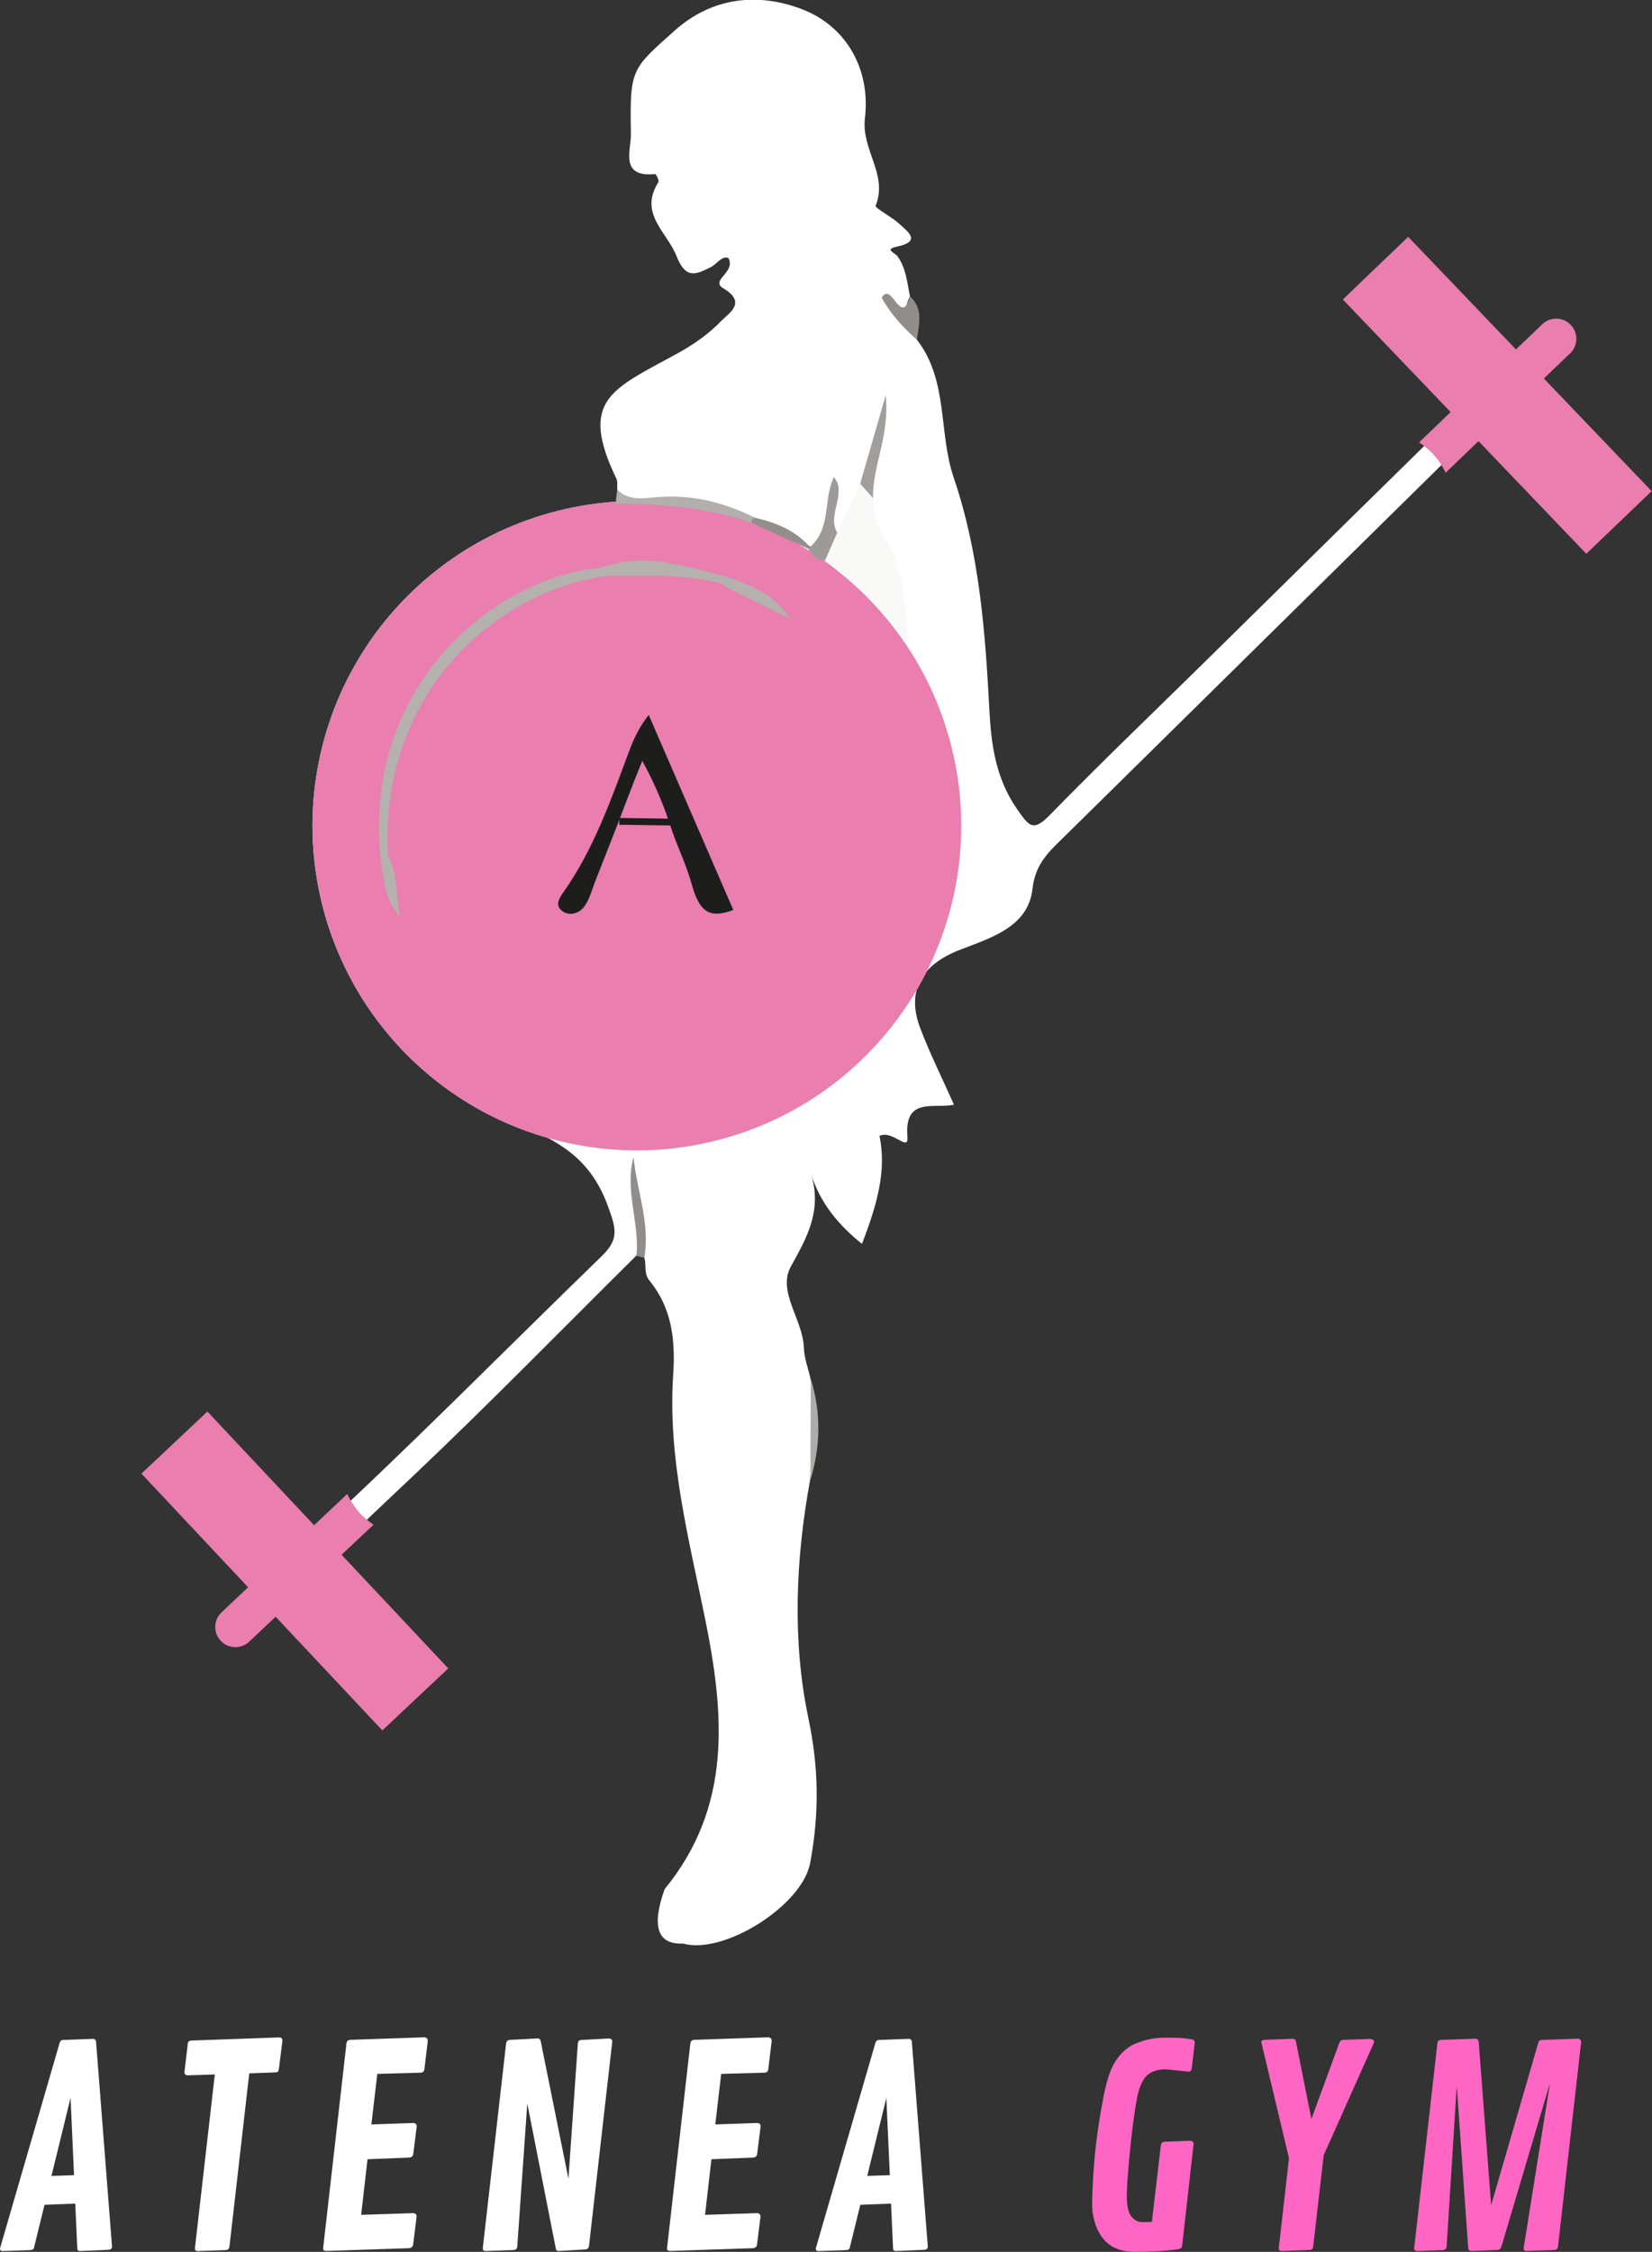 <?xml version="1.0" encoding="UTF-8"?>
<svg id="Capa_2" data-name="Capa 2" xmlns="http://www.w3.org/2000/svg" xmlns:xlink="http://www.w3.org/1999/xlink" viewBox="0 0 285.39 388.91">
  <rect x="0" y="0" width="285.39" height="388.91" fill="#333333" stroke="none"/>
  <defs>
    <style>
      .cls-1 {
        fill: #a29e9b;
      }

      .cls-1, .cls-2, .cls-3, .cls-4, .cls-5, .cls-6, .cls-7, .cls-8, .cls-9, .cls-10, .cls-11, .cls-12, .cls-13 {
        stroke-width: 0px;
      }

      .cls-2 {
        fill: #b2afac;
      }

      .cls-3 {
        fill: #1d1e1c;
      }

      .cls-14 {
        clip-path: url(#clippath-2);
      }

      .cls-4 {
        fill: #9e9a99;
      }

      .cls-5, .cls-15 {
        fill: none;
      }

      .cls-16 {
        clip-path: url(#clippath-1);
      }

      .cls-15 {
        stroke: #1d1e1c;
        stroke-miterlimit: 11.84;
        stroke-width: 1.18px;
      }

      .cls-6 {
        fill: #fff;
      }

      .cls-7 {
        fill: #b5b1ad;
      }

      .cls-8 {
        fill: #acacaa;
      }

      .cls-9 {
        fill: #f9f9f8;
      }

      .cls-17 {
        clip-path: url(#clippath);
      }

      .cls-10 {
        fill: #918d8b;
      }

      .cls-11 {
        fill: #938e8c;
      }

      .cls-12 {
        fill: #e97eaf;
      }

      .cls-13 {
        fill: #ff66c4;
      }
    </style>
    <clipPath id="clippath">
      <rect class="cls-5" x="51.67" width="213.33" height="336"/>
    </clipPath>
    <clipPath id="clippath-1">
      <rect class="cls-5" x="24.39" y="242.51" width="53.95" height="57.33"/>
    </clipPath>
    <clipPath id="clippath-2">
      <rect class="cls-5" x="231.67" y="39.84" width="53.72" height="56"/>
    </clipPath>
  </defs>
  <g id="Capa_1-2" data-name="Capa 1">
    <g class="cls-17">
      <path class="cls-6" d="m52.73,266.48c17.48-16.01,34.08-32.93,51.1-49.42,3.1-2.99,2.72-4.65,1.13-8.92-3.04-8.16-8.4-11.04-15.73-14.17-16.64-7.09-27.52-20.14-32.95-37.51-.59-1.91-.49-4.03-.72-6.05-.69-5.44-.67-10.88,0-16.32,3.6-27.22,28.28-46.24,50.79-47.16,7.57-1.26,14.91-.07,22.15,2.1,3.72,1.55,7.46,3.1,10.91,5.23,1.26.93,2.92.95,4.18,1.86,5.53,3.48,10.65,7.35,12.33,12.29-.46-6.74-4.98-14.28-6.45-22.63.17-5.14,2.82-9.78,3.32-14.86-.18,4.45-2.77,8.32-3.13,12.73-1.04,3.34-1.28,7.17-5.22,8.78-3.28-3.59,1.81-6.85-.06-9.47-1.48,3.15.64,8.56-3.7,11.82-3.65-1.92-7.29-3.9-11.14-5.43-6.19-1.83-12.41-3.52-18.99-2.85-1.67.17-3.28-.04-3.92-2.01-.04-.61.1-1.33-.15-1.83-6.55-13.62-.76-15.42,10.39-21.53,2.93-1.6,5.6-3.47,7.82-5.79,1.13-1.17,4.44-3.09.27-5.54-2.39-1.4,2.31-2.82.84-5.28-1.21-.31-1.96,1.1-3.02,1.63-2.62,1.3-4.32,2.09-5.91-1.93-1.66-4.2-6.57-7.3-3.13-12.77.17-.26-.41-1.41-.58-1.39-6.18.61-4.12-4.13-4.17-6.89-.19-11.24.01-11.16,7.59-17.91,6.56-5.84,14.46-6.5,21.81-3.73,7.98,2.99,12.02,10.62,11.03,18.89-.66,5.47,4.04,9.73,1.85,15.11-.17.41,2.82,1.92,4.12,3.16,1.38,1.29,3.88,2.97-.38,3.89-2.35.51-.46,1.02,0,1.64,1.53,2.05,1.69,4.56,2.19,6.96-1.5,2.79-.01,5.11,1.18,7.47,5.49,7.04,3.72,16.04,6.36,23.79,4.5,13.2,5.47,26.78,6.2,40.54.3,5.59,1.1,11.47,4.69,16.64,2.17,3.14,2.83,4.14,5.86,1.01,8.62-8.85,17.56-17.39,26.38-26.06,17.04-16.76,34.03-33.56,51.15-50.23,1.34-1.3,2.8-4.81,5.19-2.33,2.06,2.15-.7,4.02-2.25,5.55-25.97,25.6-51.97,51.17-77.94,76.78-2.58,2.55-5.15,4.65-5.65,9.14-.73,6.68-7.31,8.51-12.6,10.58-6.59,2.58-9.24,7.05-6.8,13.5,1.64,4.32,3.71,8.46,5.83,13.23-3.55.73-8.62-1.4-8.04,5.57.22,2.69-2.56-1.29-4.83-.18,1.3,6.06-.52,12.13-3.02,18.65-3.93-3.19-7.04-6.76-8.74-11.87,1.8,6.13-.71,10.68-3.53,15.74-2.42,4.34,2.07,9.19,2.23,14.06.06,1.79.74,3.56,1.15,5.33.58,5.83.71,11.65-.06,17.47-2.54,13.69-3.09,27.93-.33,41.07,1.88,8.92,1.89,16.72.32,25.15-1.36,7.29-14.88,15.87-21.96,13.88-4.41.2-5.47-2.93-3.18-9.39,11.72-14.31,10.35-30.27,6.95-46.94-2.81-13.79-6.42-27.59-5.47-41.86.4-6.02-.19-11.51-4.06-16.26-1.1-1.34-.5-2.75-.94-4.05-.35-5.67-2.31-11.26-1.77-15.9-2.03,4.36,3.3,10.11.41,15.59-12.85,12.73-25.51,25.69-38.63,38.12-5.21,4.93-9.82,9.16-14.75,14.34"/>
    </g>
    <path class="cls-6" d="m166.06,142.61c0,1.83-.09,3.67-.27,5.49-.18,1.83-.45,3.64-.81,5.44s-.8,3.58-1.34,5.34c-.53,1.76-1.15,3.48-1.85,5.18-.7,1.7-1.49,3.35-2.35,4.97s-1.81,3.19-2.83,4.72c-1.02,1.53-2.11,3-3.28,4.42-1.16,1.42-2.4,2.78-3.69,4.08-1.3,1.3-2.66,2.53-4.07,3.7-1.42,1.16-2.89,2.26-4.42,3.28s-3.1,1.96-4.72,2.83c-1.62.87-3.28,1.65-4.97,2.35-1.7.7-3.42,1.32-5.18,1.85-1.76.54-3.54.98-5.34,1.34-1.8.36-3.61.63-5.44.81-1.83.18-3.66.27-5.49.27s-3.67-.09-5.49-.27c-1.83-.18-3.64-.45-5.44-.81-1.8-.36-3.58-.8-5.33-1.34-1.76-.53-3.48-1.15-5.18-1.85s-3.35-1.48-4.97-2.35c-1.62-.86-3.19-1.81-4.72-2.83s-3-2.11-4.42-3.28c-1.42-1.17-2.78-2.4-4.08-3.7s-2.53-2.66-3.69-4.08c-1.16-1.42-2.26-2.89-3.28-4.42-1.02-1.53-1.96-3.1-2.82-4.72s-1.65-3.28-2.35-4.97-1.32-3.42-1.85-5.18c-.53-1.76-.97-3.54-1.33-5.34s-.63-3.61-.81-5.44-.27-3.66-.27-5.49.09-3.67.27-5.5.45-3.64.81-5.44.8-3.58,1.33-5.34c.54-1.76,1.15-3.48,1.85-5.18s1.49-3.35,2.35-4.97,1.81-3.19,2.82-4.72c1.02-1.53,2.11-3,3.28-4.42,1.17-1.42,2.4-2.78,3.69-4.08,1.3-1.3,2.66-2.53,4.08-3.7,1.42-1.16,2.89-2.26,4.42-3.28s3.1-1.96,4.72-2.83c1.61-.86,3.27-1.65,4.97-2.35s3.42-1.32,5.18-1.85,3.54-.98,5.33-1.34c1.8-.35,3.61-.63,5.44-.81,1.82-.18,3.66-.27,5.49-.27s3.67.09,5.49.27c1.83.18,3.64.45,5.44.81,1.8.36,3.58.81,5.34,1.34,1.76.53,3.48,1.15,5.18,1.85,1.69.7,3.35,1.49,4.97,2.35s3.19,1.81,4.72,2.83,3,2.11,4.42,3.28c1.42,1.17,2.78,2.4,4.07,3.7s2.53,2.66,3.69,4.08c1.17,1.42,2.26,2.89,3.28,4.42,1.02,1.53,1.96,3.1,2.83,4.72s1.65,3.28,2.35,4.97c.7,1.7,1.32,3.43,1.85,5.18.54,1.76.98,3.54,1.34,5.34s.63,3.61.81,5.44c.18,1.83.27,3.66.27,5.5Z"/>
    <path class="cls-12" d="m166.06,142.61c0,1.83-.09,3.67-.27,5.49-.18,1.83-.45,3.64-.81,5.44s-.8,3.58-1.34,5.34c-.53,1.76-1.15,3.48-1.85,5.18-.7,1.7-1.49,3.35-2.35,4.97s-1.81,3.19-2.83,4.72c-1.02,1.53-2.11,3-3.28,4.42-1.16,1.42-2.4,2.78-3.69,4.08-1.3,1.3-2.66,2.53-4.07,3.7-1.42,1.16-2.89,2.26-4.42,3.28s-3.1,1.96-4.72,2.83c-1.62.87-3.28,1.65-4.97,2.35-1.7.7-3.42,1.32-5.18,1.85-1.76.54-3.54.98-5.34,1.34-1.8.36-3.61.63-5.44.81-1.83.18-3.66.27-5.49.27s-3.67-.09-5.49-.27c-1.83-.18-3.64-.45-5.44-.81-1.8-.36-3.58-.8-5.33-1.34-1.76-.53-3.48-1.15-5.18-1.85s-3.35-1.48-4.97-2.35c-1.62-.86-3.19-1.81-4.72-2.83s-3-2.11-4.42-3.28c-1.42-1.17-2.78-2.4-4.08-3.7s-2.53-2.66-3.69-4.08c-1.16-1.42-2.26-2.89-3.28-4.42-1.02-1.53-1.96-3.1-2.82-4.72s-1.65-3.28-2.35-4.97-1.32-3.42-1.85-5.18c-.53-1.76-.97-3.54-1.33-5.34s-.63-3.61-.81-5.44-.27-3.66-.27-5.49.09-3.67.27-5.5.45-3.64.81-5.44.8-3.58,1.33-5.34c.54-1.76,1.15-3.48,1.85-5.18s1.49-3.35,2.35-4.97,1.81-3.19,2.82-4.72c1.02-1.53,2.11-3,3.28-4.42,1.17-1.42,2.4-2.78,3.69-4.08,1.3-1.3,2.66-2.53,4.08-3.7,1.42-1.16,2.89-2.26,4.42-3.28s3.1-1.96,4.72-2.83c1.61-.86,3.27-1.65,4.97-2.35s3.42-1.32,5.18-1.85,3.54-.98,5.33-1.34c1.8-.35,3.61-.63,5.44-.81,1.82-.18,3.66-.27,5.49-.27s3.67.09,5.49.27c1.83.18,3.64.45,5.44.81,1.8.36,3.58.81,5.34,1.34,1.76.53,3.48,1.15,5.18,1.85,1.69.7,3.35,1.49,4.97,2.35s3.19,1.81,4.72,2.83,3,2.11,4.42,3.28c1.42,1.17,2.78,2.4,4.07,3.7s2.53,2.66,3.69,4.08c1.17,1.42,2.26,2.89,3.28,4.42,1.02,1.53,1.96,3.1,2.83,4.72s1.65,3.28,2.35,4.97c.7,1.7,1.32,3.43,1.85,5.18.54,1.76.98,3.54,1.34,5.34s.63,3.61.81,5.44c.18,1.83.27,3.66.27,5.5Z"/>
    <path class="cls-2" d="m106.61,84.53c1.98,2.03,4.53,1.53,6.87,1.33,6.03-.51,11.59.9,16.93,3.54.12.51-.08.81-.59.89-7.61-2.68-15.51-3.22-23.48-3.33.09-.8.19-1.62.29-2.43h-.02Z"/>
    <path class="cls-10" d="m109.95,216.91c.57-5.71-2.07-11.28-.51-17.05.59,5.8,2.89,11.37,1.87,17.35-.46-.11-.91-.2-1.38-.31h.02Z"/>
    <path class="cls-10" d="m158.41,58.68c-2.44-2.15-4.59-4.5-6.09-7.27,1.76-2.97,3.27,5.2,4.91-.2,2.36,2.18,1.49,4.87,1.17,7.46h.01Z"/>
    <path class="cls-8" d="m140,255.59c.03-5.82.04-11.65.06-17.47,1.81,5.83,1.71,11.65-.06,17.47Z"/>
    <path class="cls-3" d="m112.07,123.47c4.92,11.33,9.77,22.51,14.61,33.68-4.2,1.61-5.89.24-7.18-4.44-.96-3.47-2.6-6.71-3.71-10.14-.86-2.7-2.32-6.58-4.83-11.17-1.91,4.65-3.29,8.44-4.3,11.04-1.34,3.44-2.62,6.7-3.9,9.94-.59,1.51-.99,3.21-2.01,4.41-.89,1.05-2.68,1.51-3.86.34-.96-.95-.27-2.02.51-3.13,5.16-7.36,8.13-15.81,11.23-24.12.86-2.32,1.82-4.34,3.42-6.4v-.02Z"/>
    <path class="cls-9" d="m150.82,86.02c.2,2.41.45,4.62,1.97,6.84,3.8,5.52,3.33,12.18,4.28,18.55-4.13-5.7-9.06-10.41-14.56-14.55-.98-2.38.7-3.59,2.15-4.91,1.32-2.8,2.63-5.61,3.94-8.41,2.44-.7,1.29,1.81,2.22,2.48h0Z"/>
    <path class="cls-1" d="m150.82,86.02c-.73-.83-1.48-1.65-2.22-2.48,1.34-4.64,2.67-9.27,4.41-15.28.72,7.07-2.32,12.21-2.19,17.74v.02Z"/>
    <path class="cls-4" d="m144.65,91.96c-.71,1.64-1.42,3.27-2.15,4.91-1.38-.12-2.26-.93-2.88-2.1l.28-.28c3.77-3.21,2.25-8.2,4.17-12.1,2.29,3.06-1.26,6.51.56,9.58h.01Z"/>
    <path class="cls-7" d="m136.56,106.95c-2.6-4.14-6.46-5.69-10.36-7.18-.05.05-.08.09-.13.14-.02-.05-.03-.09-.04-.14-7.31-1.93-14.57-4.48-22.24-1.74-18.3,1.69-41.46,20.35-37.97,50.89.51,3.31.74,6.71,3.28,9.36-.78-3.51-.29-7.24-2.07-10.55-1.52-28.33,18.97-45.84,38.1-48.32,6.63.06,13.3-.34,19.8,1.49.06.03.11.04.17.05-.06.06-.1.12-.17.18,3.89,1.93,7.76,3.86,11.65,5.8v.03Z"/>
    <path class="cls-11" d="m130.4,89.4c3.61.86,7.01,2.15,9.51,5.09l-.28.28c-3.28-1.49-6.55-2.98-9.82-4.48,0-.43.2-.72.59-.89Z"/>
    <g class="cls-16">
      <path class="cls-12" d="m61.46,260.47c-.59-.77-1.06-1.6-1.47-2.45l-5.73,5.39-18.43-19.63-11.4,10.72,18.43,19.63-4.58,4.32c-1.4,1.31-1.47,3.52-.16,4.92,1.32,1.4,3.51,1.47,4.92.16l4.58-4.31,18.43,19.63,11.39-10.71-18.43-19.63,5.51-5.18c-1.14-.79-2.19-1.71-3.06-2.83h-.01Z"/>
    </g>
    <g class="cls-14">
      <path class="cls-12" d="m248.25,79.2c.59.76,1.08,1.59,1.49,2.44l5.68-5.45,18.62,19.45,11.29-10.82-18.62-19.45,4.54-4.35c1.39-1.33,1.43-3.53.1-4.92-1.33-1.39-3.53-1.43-4.92-.1l-4.54,4.35-18.62-19.45-11.29,10.82,18.62,19.45-5.45,5.23c1.15.77,2.2,1.68,3.08,2.8h0Z"/>
    </g>
    <path class="cls-15" d="m106.99,141.85l9.08.13"/>
    <path class="cls-6" d="m16.6,352.68l2.75,35.29c0,.36-.2.56-.6.58l-4.9.21c-.33,0-.5-.15-.5-.46l-.35-7.73-5.31.21-1.77,7.21c-.04.22-.1.38-.19.46-.07.07-.21.12-.42.15l-4.85.17c-.31,0-.46-.15-.46-.46l10.29-35.46c.09-.34.3-.53.63-.54l5.15-.19c.33.02.51.2.54.56Zm-4.42,9.67l-3.29,13.44,3.9-.13-.6-13.31Z"/>
    <path class="cls-6" d="m33.08,352.41l15.19-.54c.34.02.52.21.52.58l-.6,4.79c-.03.24-.08.41-.15.5-.07.1-.22.16-.44.17l-4.54.17-3.42,29.92c-.06.38-.27.58-.63.6l-4.88.17c-.31,0-.46-.15-.46-.46l3.44-30.04-4.67.15c-.39-.03-.58-.21-.58-.54l.58-4.88c.01-.38.22-.57.63-.58Z"/>
    <path class="cls-6" d="m70.78,372.62l-7.29.29-1.1,9.6,8.98-.29c.4.02.6.22.6.6l-.6,4.85c-.04.32-.25.52-.63.6l-14.4.48c-.35,0-.52-.15-.52-.46l4.04-35.46c.07-.33.28-.51.63-.54l12.83-.44c.39.04.58.25.58.63l-.58,4.85c-.04.39-.24.6-.6.63l-7.54.21-1.02,8.73,7.23-.25c.4.02.6.22.6.6l-.6,4.77c-.07.36-.27.56-.6.58Z"/>
    <path class="cls-6" d="m105.77,352.62l-4.02,35.29c-.07.36-.28.56-.63.58l-4.63.27c-.28,0-.44-.15-.48-.46l-4.92-25.02-1.73,24.71c-.03.38-.24.58-.63.6l-4.81.17c-.35,0-.52-.15-.52-.46l4.04-35.46c.07-.33.28-.51.63-.54l4.75-.25c.22,0,.36.04.44.13.07.08.13.23.17.44l4.77,23.65,1.63-23.42c.03-.34.24-.53.65-.54l4.67-.25c.42,0,.63.19.63.56Z"/>
    <path class="cls-6" d="m130.19,372.62l-7.29.29-1.1,9.6,8.98-.29c.4.02.6.22.6.6l-.6,4.85c-.04.32-.25.52-.63.6l-14.4.48c-.35,0-.52-.15-.52-.46l4.04-35.46c.07-.33.28-.51.63-.54l12.83-.44c.39.04.58.25.58.63l-.58,4.85c-.04.39-.24.6-.6.63l-7.54.21-1.02,8.73,7.23-.25c.4.02.6.22.6.6l-.6,4.77c-.07.36-.27.56-.6.58Z"/>
    <path class="cls-6" d="m157.53,352.68l2.75,35.29c0,.36-.2.56-.6.58l-4.9.21c-.33,0-.5-.15-.5-.46l-.35-7.73-5.31.21-1.77,7.21c-.04.22-.1.38-.19.46-.07.07-.21.12-.42.15l-4.85.17c-.31,0-.46-.15-.46-.46l10.29-35.46c.09-.34.3-.53.63-.54l5.15-.19c.33.02.51.2.54.56Zm-4.42,9.67l-3.29,13.44,3.9-.13-.6-13.31Z"/>
    <path class="cls-13" d="m205.39,357.78l-3.94-.4c-1.42,0-2.52.35-3.29,1.04-.83.77-1.45,2.24-1.83,4.42-.39,2.18-.77,5.08-1.13,8.71-.36,3.61-.54,6.22-.54,7.81s.26,2.73.77,3.4c.51.67,1.13,1,1.83,1s1.3,0,1.73-.02l1.56-13.29c.05-.34.26-.53.6-.56l4.4-.17c.43.02.65.2.65.56l-1.98,17.58c-.06.33-.27.53-.63.58-2.08.3-4.62.46-7.6.46-3.57,0-5.86-1.72-6.88-5.17-.29-.96-.44-1.9-.44-2.83s.03-2.05.1-3.33c.18-4.59.73-9.36,1.65-14.29.59-3.44,1.34-5.86,2.25-7.25.93-1.46,2.05-2.47,3.38-3.04,1.64-.72,3.4-1.08,5.27-1.08s3.13.06,3.75.17c.63.1.97.16,1.04.17.19.06.29.25.29.58l-.52,4.35c-.06.41-.22.6-.5.6Z"/>
    <path class="cls-13" d="m223.88,352.59l2.67,13.38,4.81-13.13c.13-.34.32-.53.58-.54l4.83-.17c.18.02.32.08.44.19.13.11.19.23.19.35l-8.73,19.54-1.81,15.77c-.04.38-.24.58-.6.6l-4.83.17c-.35,0-.52-.15-.52-.46l1.77-15.56-4.79-20.06c0-.22.21-.34.63-.38l4.77-.19c.34.02.55.18.6.48Z"/>
    <path class="cls-13" d="m253.64,388.3l-1.98-28.06-1.75,27.73c-.04.39-.25.6-.63.63l-4.46.17c-.35-.04-.52-.19-.52-.46l4.02-35.46c.04-.19.09-.32.17-.4.07-.08.22-.13.46-.15l5.9-.21c.38.02.57.2.6.56l2.15,28.21,8.13-28.02c.08-.34.3-.53.67-.54l6.15-.21c.4.02.6.2.6.56l-4,35.33c-.04.38-.25.58-.63.6l-4.83.17c-.32,0-.48-.15-.48-.46l4.56-28.56-8.4,28.29c-.13.35-.35.54-.67.56l-4.56.17c-.31-.04-.47-.19-.5-.46Z"/>
  </g>
</svg>